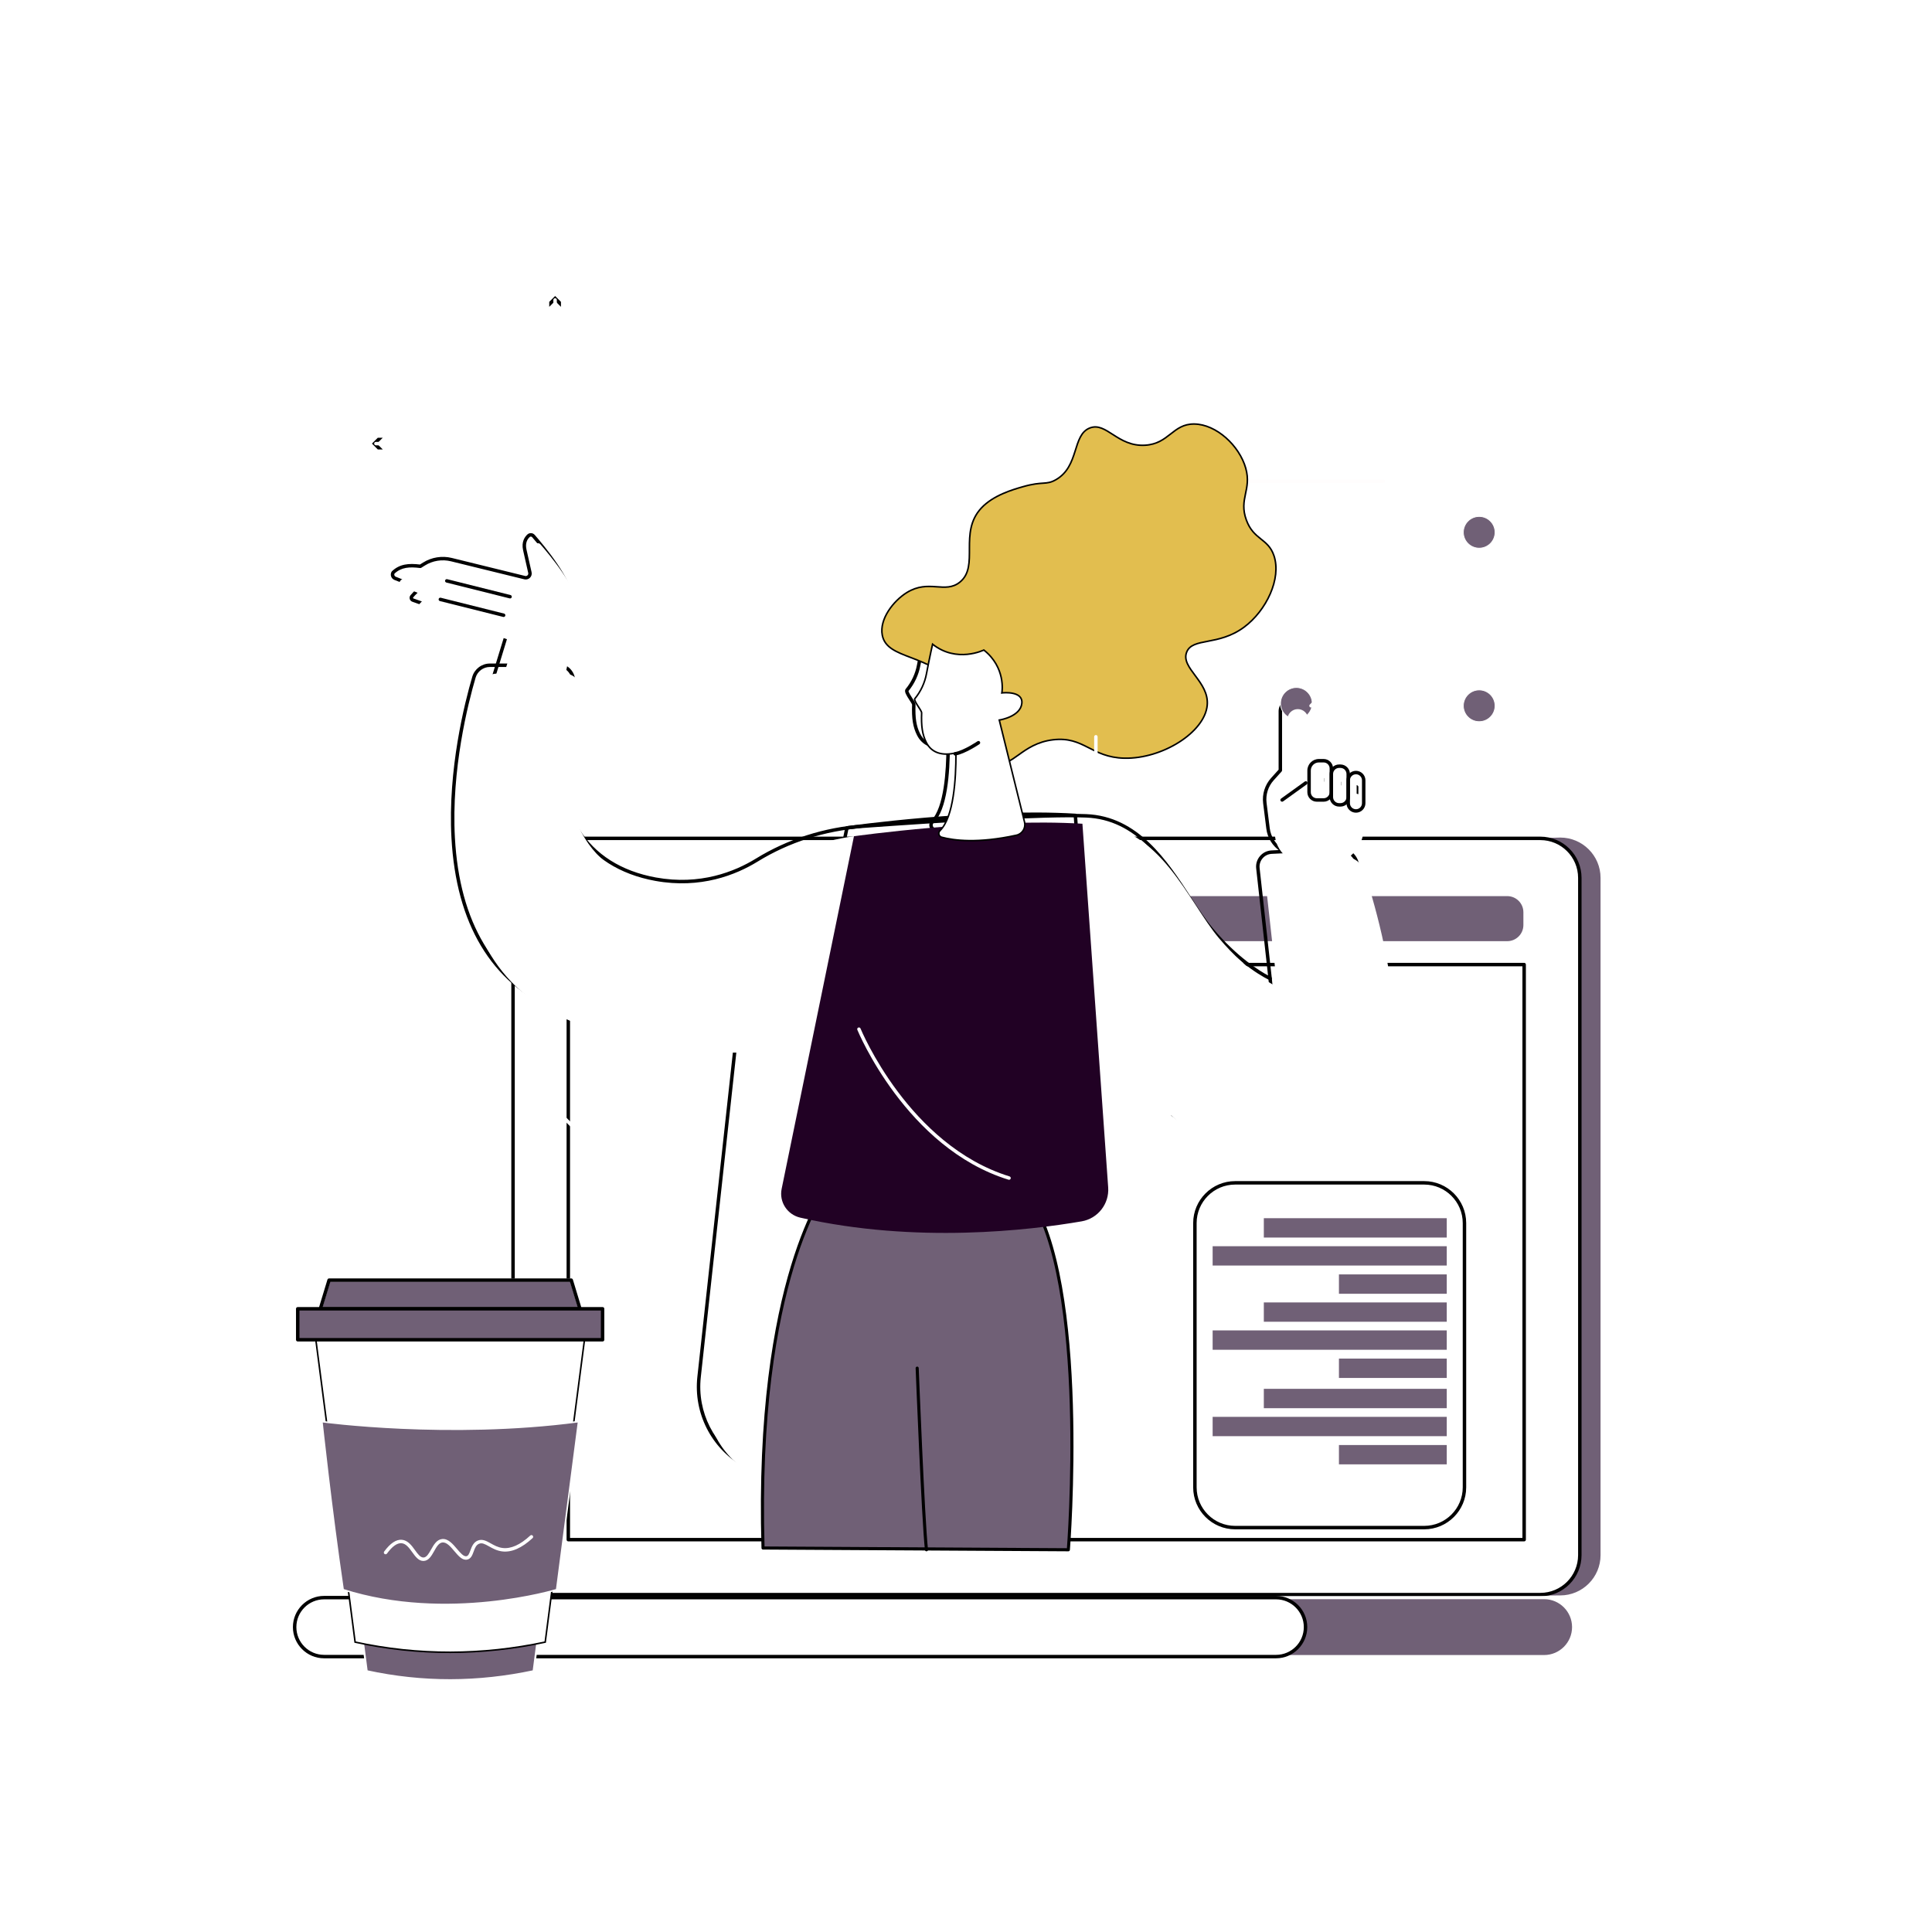 <svg width="10417" height="10417" viewBox="0 0 10417 10417" fill="none" xmlns="http://www.w3.org/2000/svg">

<g id="heroprofile 1" clip-path="url(#clip0_0_1)">
<path id="Vector" d="M6993.65 8440.8C6853.08 8340.34 6707.58 8246.67 6559.73 8157.38C6259.65 7976.05 5948.49 7814.01 5635.15 7656.96C5470.36 7574.34 5301.15 7499.63 5133.61 7422.76C4965.07 7345.42 4796.19 7268.76 4627.28 7192.17C4472.94 7122.17 4318.61 7052.17 4164.44 6981.8C3651.07 5892.13 3084.32 4656.8 3153.86 4656.8L8412.59 4507.63C8536.99 4507.63 8638.2 4608.84 8638.2 4733.21V8384.92C8638.2 8509.34 8536.99 8610.55 8412.59 8610.55L6862.1 8620.55C6782.52 8562.13 7073.9 8498.17 6993.65 8440.8Z" fill="#706076" stroke="white" stroke-width="16.667" stroke-miterlimit="2" stroke-linejoin="round"/>
<path id="Vector_2" d="M2979.07 4520.38H8305.26C8422.82 4520.38 8518.12 4615.67 8518.12 4733.21V8384.92C8518.12 8502.47 8422.82 8597.8 8305.26 8597.8H2979.07C2861.53 8597.8 2766.24 8502.47 2766.24 8384.92V4733.21C2766.24 4615.67 2861.53 4520.38 2979.07 4520.38Z" fill="white"/>
<path id="Vector_3" d="M8305.26 4529.67C8417.5 4529.67 8508.81 4621 8508.81 4733.21V8384.92C8508.81 8497.17 8417.5 8588.47 8305.26 8588.47H2979.07C2866.86 8588.47 2775.53 8497.17 2775.53 8384.92V4733.21C2775.53 4621 2866.86 4529.67 2979.07 4529.67H8305.26ZM2979.07 8607.09H8305.26C8427.76 8607.09 8527.42 8507.42 8527.42 8384.92V4733.21C8527.42 4610.71 8427.76 4511.05 8305.26 4511.05H2979.07C2856.57 4511.05 2756.9 4610.71 2756.9 4733.21V8384.92C2756.9 8507.42 2856.57 8607.09 2979.07 8607.09Z" fill="black"/>
<path id="Vector_4" d="M6151.31 8614.05H8325.62C8413.28 8614.05 8484.59 8685.38 8484.59 8773.01C8484.59 8860.67 8413.28 8932.01 8325.62 8932.01H6086.37C5998.7 8932.01 6151.31 8614.05 6151.31 8614.05Z" fill="#706076" stroke="white" stroke-width="16.667" stroke-miterlimit="2" stroke-linejoin="round"/>
<path id="Vector_5" d="M1747.61 8614.05H6880.24C6968.04 8614.05 7039.22 8685.22 7039.22 8773.01C7039.22 8860.8 6968.04 8932.01 6880.24 8932.01H1747.61C1659.82 8932.01 1588.65 8860.8 1588.65 8773.01C1588.65 8685.22 1659.82 8614.05 1747.61 8614.05Z" fill="white"/>
<path id="Vector_6" d="M6880.24 8623.34C6962.77 8623.34 7029.91 8690.51 7029.91 8773.01C7029.91 8855.55 6962.77 8922.67 6880.24 8922.67H1747.61C1665.07 8922.67 1597.94 8855.55 1597.94 8773.01C1597.94 8690.51 1665.07 8623.34 1747.61 8623.34H6880.24ZM1747.61 8941.3H6880.24C6973.03 8941.3 7048.52 8865.8 7048.52 8773.01C7048.52 8680.22 6973.03 8604.76 6880.24 8604.76H1747.61C1654.82 8604.76 1579.32 8680.22 1579.32 8773.01C1579.32 8865.8 1654.82 8941.3 1747.61 8941.3Z" fill="black"/>
<path id="Vector_7" d="M3157.61 4825.46H8126.75C8178.31 4825.46 8220.11 4867.25 8220.11 4918.84V4987.55C8220.11 5039.09 8178.31 5080.88 8126.75 5080.88H3157.61C3106.03 5080.88 3064.24 5039.09 3064.24 4987.55V4918.84C3064.24 4867.25 3106.03 4825.46 3157.61 4825.46Z" fill="#706076" stroke="white" stroke-width="12.5" stroke-miterlimit="2" stroke-linejoin="round"/>
<path id="Vector_8" d="M3181.69 4953.17C3181.69 4987.13 3209.24 5014.67 3243.19 5014.67C3277.15 5014.67 3304.69 4987.13 3304.69 4953.17C3304.69 4919.21 3277.15 4891.67 3243.19 4891.67C3209.24 4891.67 3181.69 4919.21 3181.69 4953.17Z" fill="white"/>
<g id="Vector_9" filter="url(#filter0_i_0_1)">
<path d="M3064.24 5200.75H8218V8301.59H3064.24V5200.75Z" fill="white"/>
</g>
<path id="Vector_10" d="M8208.69 8292.26H3073.53V5210.09H8208.69V8292.26ZM3064.24 8310.88H8218C8223.14 8310.88 8227.3 8306.72 8227.3 8301.59V5200.75C8227.3 5195.63 8223.14 5191.46 8218 5191.46H3064.24C3059.07 5191.46 3054.9 5195.63 3054.9 5200.75V8301.59C3054.9 8306.72 3059.07 8310.88 3064.24 8310.88Z" fill="black"/>
<g id="Coffee" filter="url(#filter1_d_0_1)">
<path id="Vector_11" d="M1759.54 7447.92H3060.83L2859.96 8994.71C2561.71 9058.29 2261.92 9060.25 1960.42 8994.71L1759.54 7447.92Z" fill="#706076" stroke="white" stroke-width="10.417" stroke-miterlimit="2" stroke-linejoin="round"/>
<path id="Vector_12" d="M2922.67 8838L3152.26 7070.16H1668.12L1897.67 8838.01C2241.22 8912.2 2582.83 8910 2922.67 8838Z" fill="white" stroke="black" stroke-width="8.33"/>
<path id="Vector_13" d="M1757.42 6886.29H3062.96L3109.92 7040.75H1710.46L1757.42 6886.29Z" fill="#706076" stroke="white" stroke-width="16.667" stroke-miterlimit="2" stroke-linejoin="round"/>
<path id="Vector_14" d="M3097.33 7031.42H1723L1764.29 6895.58H3056.08L3097.33 7031.42ZM1710.46 7050.04H3109.92C3112.83 7050.04 3115.63 7048.63 3117.38 7046.29C3119.13 7043.92 3119.67 7040.88 3118.79 7038.04L3071.88 6883.58C3070.67 6879.67 3067.08 6877 3062.96 6877H1757.42C1753.29 6877 1749.71 6879.67 1748.5 6883.58L1701.54 7038.04C1700.71 7040.88 1701.21 7043.92 1703 7046.29C1704.75 7048.63 1707.5 7050.04 1710.46 7050.04Z" fill="black"/>
<path id="Vector_15" d="M1588.29 7040.75H3232.04V7207.71H1588.29V7040.75Z" fill="#706076"/>
<path id="Vector_16" d="M3222.75 7198.42H1597.62V7050.04H3222.75V7198.42ZM1588.29 7217.04H3232.04C3237.21 7217.04 3241.38 7212.88 3241.38 7207.71V7040.75C3241.38 7035.58 3237.21 7031.42 3232.04 7031.42H1588.29C1583.17 7031.42 1579 7035.58 1579 7040.75V7207.71C1579 7212.88 1583.17 7217.04 1588.29 7217.04Z" fill="black"/>
<path id="Vector_17" d="M3102.54 7649.04L2984.46 8555.33C2984.46 8555.33 2395.29 8735.04 1833 8555.33C1768.33 8116.63 1718.58 7649.04 1718.58 7649.04C1718.58 7649.04 2401.63 7741.75 3102.54 7649.04Z" fill="#706076" stroke="white" stroke-width="8.333" stroke-miterlimit="2" stroke-linejoin="round"/>
<path id="Vector_18" d="M2265.58 8400.46C2266.21 8400.46 2266.79 8400.46 2267.42 8400.42C2294.63 8399.25 2309.33 8373.08 2323.63 8347.79C2336.67 8324.63 2349 8302.75 2368.58 8300.67C2391.13 8298.33 2412.38 8323.42 2432.96 8347.67C2455.42 8374.21 2476.63 8399.29 2502.92 8392.88C2522.83 8388.04 2529.96 8368.58 2536.83 8349.75C2543.5 8331.46 2549.83 8314.21 2566.29 8307.63C2582.08 8301.33 2596.29 8308.58 2620.08 8321.92C2639.46 8332.79 2661.46 8345.17 2690 8348.83C2740.83 8355.42 2796.17 8331.21 2854.71 8277.04C2858.46 8273.54 2858.71 8267.67 2855.21 8263.88C2851.71 8260.08 2845.83 8259.88 2842.04 8263.38C2787.79 8313.67 2737.42 8336.21 2692.38 8330.38C2667.42 8327.17 2647.08 8315.75 2629.21 8305.71C2606.04 8292.71 2584.17 8280.46 2559.42 8290.33C2535.21 8300 2526.42 8324.04 2519.33 8343.33C2512.75 8361.38 2508.08 8372.46 2498.54 8374.79C2483.42 8378.42 2465 8356.71 2447.17 8335.67C2424.58 8309 2398.92 8278.67 2366.63 8282.17C2337.54 8285.25 2321.5 8313.63 2307.42 8338.63C2295.08 8360.46 2283.46 8381.08 2266.63 8381.83C2249.63 8382.25 2235.71 8363 2220.79 8342.29C2202.75 8317.25 2182.29 8288.92 2149.71 8286.21C2118.96 8283.67 2087 8305.04 2054.38 8349.67C2051.33 8353.83 2052.25 8359.67 2056.42 8362.67C2060.54 8365.71 2066.38 8364.79 2069.42 8360.67C2097.96 8321.58 2124.46 8302.75 2148.17 8304.75C2172.21 8306.75 2189.25 8330.33 2205.71 8353.17C2222.46 8376.42 2239.79 8400.46 2265.58 8400.46Z" fill="white"/>
</g>
<path id="Vector_19" d="M2396.53 5821.46C2413.36 5838.42 2430.65 5854.8 2446.73 5872.34C2455.03 5880.84 2462.9 5889.71 2470.61 5898.75L2482.44 5912.05L2493.69 5925.84C2523.4 5962.59 2550.32 6001.92 2568.86 6044.67C2587.73 6087.05 2596.44 6134.42 2586.03 6178.92C2576.86 6223.75 2548.61 6262.46 2515.53 6295.42C2482.36 6328.8 2444.44 6358.09 2409.61 6391.71C2392.15 6408.51 2375.82 6426.84 2361.73 6447.01C2347.57 6467.09 2336.61 6489.76 2329.94 6513.63C2316.4 6561.63 2323.07 6613.38 2342.4 6657.92C2361.44 6702.88 2390.69 6742.21 2423.61 6777.05C2424.78 6778.3 2426.73 6778.38 2427.98 6777.17C2429.19 6776.05 2429.28 6774.17 2428.19 6772.92C2397.23 6736.96 2369.61 6697.59 2352.69 6653.76C2344.23 6631.92 2338.61 6609.09 2336.73 6585.96C2334.94 6562.92 2337.07 6539.55 2343.73 6517.55C2350.32 6495.51 2360.82 6474.71 2374.53 6456.01C2388.11 6437.17 2404.23 6420.13 2421.23 6403.84C2455.36 6371.21 2493.53 6342.17 2528.03 6307.92C2545.32 6290.88 2561.53 6272.26 2574.98 6251.42C2588.57 6230.71 2598.78 6207.38 2604.15 6182.88C2609.73 6158.42 2609.98 6132.88 2606.11 6108.34C2602.36 6083.76 2594.74 6060.05 2584.57 6037.8C2582.28 6032.09 2579.57 6026.59 2576.69 6021.25C2573.82 6015.84 2571.19 6010.34 2568.15 6005.05C2561.82 5994.67 2555.82 5984.05 2548.61 5974.25L2538.19 5959.38C2534.61 5954.46 2530.78 5949.8 2527.11 5945.01L2515.86 5930.8L2504.03 5917.13L2492.15 5903.5L2479.73 5890.42C2471.44 5881.67 2462.98 5873.13 2454.15 5864.96C2437.03 5848.13 2418.82 5832.51 2400.65 5816.88C2399.36 5815.76 2397.4 5815.88 2396.32 5817.17C2395.23 5818.42 2395.32 5820.25 2396.44 5821.38L2396.53 5821.46Z" fill="white"/>
<path id="Vector_20" d="M2327.53 6025.13C2340.36 6058.59 2347.9 6094.09 2346.65 6129.46C2346.49 6147.17 2342.65 6164.46 2338.74 6181.5C2335.78 6189.75 2333.61 6198.25 2330.07 6206.25L2324.44 6218.13C2322.61 6222.13 2320.78 6226.09 2318.32 6229.71C2300.78 6260.25 2276.11 6286.09 2250.61 6311.3C2225.07 6336.46 2197.48 6360.67 2174.57 6390.3C2151.82 6419.46 2133.9 6455.92 2133.36 6494.67C2131.82 6533.17 2143.9 6570.21 2160.69 6603.05C2195.15 6669.09 2246.82 6722.34 2300.94 6770.34C2302.19 6771.46 2304.11 6771.34 2305.19 6770.09C2306.23 6768.92 2306.19 6767.13 2305.15 6766.01C2280.15 6739.92 2255.82 6713.25 2233.53 6685.17C2211.11 6657.21 2191.19 6627.3 2175.9 6595.55C2167.94 6579.76 2162.03 6563.21 2157.65 6546.42C2153.11 6529.67 2151.03 6512.42 2151.78 6495.38C2152.82 6461.05 2167.53 6428.84 2188.78 6401.17C2209.94 6373.21 2236.82 6349.09 2262.53 6323.34C2288.36 6297.75 2313.19 6269.67 2331.07 6236.84C2349.11 6204.17 2358.4 6166.59 2357.94 6129.59C2357.53 6092.46 2348.36 6055.96 2333.11 6022.8C2332.4 6021.3 2330.61 6020.63 2329.11 6021.34C2327.65 6022 2326.98 6023.67 2327.53 6025.13Z" fill="white"/>
<path id="Vector_21" d="M3024.57 1654.35L2993.03 1622.78L2961.44 1654.35V1627.56L2993.03 1596.01L3024.57 1627.56V1654.35Z" fill="black"/>
<path id="Vector_22" d="M2063.82 2423.32L2032.23 2391.77L2063.82 2360.22H2037.03L2005.44 2391.77L2037.03 2423.32H2063.82Z" fill="black"/>
<g id="Vector_23">
<path d="M4120.49 1414.45C4180.9 1414.45 4230.07 1463.62 4230.07 1524.05V2993.69C4230.07 3054.12 4180.9 3103.29 4120.49 3103.29H1865.57C1805.11 3103.29 1755.94 3054.12 1755.94 2993.69V1524.05C1755.94 1463.62 1805.11 1414.45 1865.57 1414.45H4120.49ZM1865.57 3121.9H4120.49C4191.15 3121.9 4248.69 3064.39 4248.69 2993.69V1524.05C4248.69 1453.35 4191.15 1395.83 4120.49 1395.83H1865.57C1794.86 1395.83 1737.32 1453.35 1737.32 1524.05V2993.69C1737.32 3064.39 1794.86 3121.9 1865.57 3121.9Z" fill="white"/>
<path d="M2993.03 2902.99C2998.15 2902.99 3002.32 2898.83 3002.32 2893.69V1617.28C3002.32 1612.14 2998.15 1607.98 2993.03 1607.98C2987.86 1607.98 2983.69 1612.14 2983.69 1617.28V2893.69C2983.69 2898.83 2987.86 2902.99 2993.03 2902.99Z" fill="white"/>
<path d="M2026.73 2401.08H3980.57C3985.69 2401.08 3989.86 2396.91 3989.86 2391.77C3989.86 2386.63 3985.69 2382.47 3980.57 2382.47H2026.73C2021.57 2382.47 2017.4 2386.63 2017.4 2391.77C2017.4 2396.91 2021.57 2401.08 2026.73 2401.08Z" fill="white"/>
<path d="M2988.61 2817.11C3211.99 2817.11 3393.74 2635.37 3393.74 2411.98V2177.23C3393.74 1964.1 3567.15 1790.69 3780.28 1790.69H3980.57C3985.69 1790.69 3989.86 1786.53 3989.86 1781.39C3989.86 1776.24 3985.69 1772.08 3980.57 1772.08H3780.28C3556.9 1772.08 3375.15 1953.83 3375.15 2177.23V2411.98C3375.15 2625.11 3201.74 2798.5 2988.61 2798.5C2775.49 2798.5 2602.07 2625.11 2602.07 2411.98V2177.23C2602.07 1953.83 2420.32 1772.08 2196.94 1772.08H2079.57C2074.44 1772.08 2070.28 1776.24 2070.28 1781.39C2070.28 1786.53 2074.44 1790.69 2079.57 1790.69H2196.94C2410.07 1790.69 2583.44 1964.1 2583.44 2177.23V2411.98C2583.44 2635.37 2765.19 2817.11 2988.61 2817.11Z" fill="white"/>
</g>
<path id="Vector_24" d="M6874.82 5556.3C6875.12 5556.3 6875.43 5556.3 6875.74 5556.25C6880.85 5555.75 6884.59 5551.21 6884.09 5546.09L6857.39 5274.75C6856.89 5269.63 6852.42 5266 6847.22 5266.38C6842.11 5266.88 6838.37 5271.46 6838.87 5276.59L6865.57 5547.92C6866.04 5552.71 6870.09 5556.3 6874.82 5556.3Z" fill="black"/>
<path id="Vector_25" d="M2987.94 3648.05H2671.61L2733.86 3444.66C2739.94 3424.73 2729.36 3403.69 2709.69 3396.75L2229.49 3226.91C2227.9 3226.34 2227.32 3225.08 2227.15 3224.38C2226.94 3223.67 2226.82 3222.28 2227.94 3220.95C2238.4 3208.7 2254.57 3191.62 2271.99 3179.87C2274.86 3177.94 2276.4 3174.59 2276.03 3171.15C2275.65 3167.72 2273.4 3164.77 2270.19 3163.51L2133.65 3109.54C2130.28 3108.21 2127.65 3105.47 2126.48 3102.03C2125.44 3098.96 2125.65 3095.61 2127.03 3092.71C2164.28 3058.13 2207.57 3055.56 2265.24 3062.68C2267.32 3062.91 2269.49 3062.47 2271.28 3061.34L2291.32 3048.82C2332.78 3022.9 2383.82 3014.72 2431.32 3026.39L2827.07 3123.57C2837.99 3126.29 2849.36 3123.15 2857.4 3115.25C2865.4 3107.37 2868.69 3096.12 2866.19 3085.15C2858.65 3051.96 2847.36 3002.15 2838.61 2962.8C2830.74 2927.53 2843.82 2906.74 2856.15 2895.51C2857.94 2893.86 2860.32 2892.99 2862.78 2893.18C2865.24 2893.32 2867.53 2894.45 2869.19 2896.34C2967.53 3009.03 3071.19 3155.09 3067.32 3227.09C3062.03 3325.79 2999.07 3600.1 2987.94 3648.05ZM2659.03 3666.67H2995.32C2999.65 3666.67 3003.4 3663.69 3004.4 3659.49C3007.49 3646.4 3080.03 3337.52 3085.9 3228.09C3091.15 3130.48 2932.07 2940.12 2883.19 2884.11C2878.24 2878.41 2871.36 2875.04 2863.82 2874.6C2856.44 2874.03 2849.19 2876.7 2843.61 2881.74C2830.53 2893.65 2810.11 2920.54 2820.44 2966.83C2829.19 3006.22 2840.49 3056.07 2848.07 3089.28C2849.11 3093.98 2847.78 3098.6 2844.36 3101.99C2840.9 3105.37 2836.19 3106.66 2831.49 3105.5L2435.78 3008.32C2383.44 2995.46 2327.15 3004.47 2281.44 3033.04L2264.19 3043.82C2203.94 3036.67 2155.07 3040.49 2113.15 3080.2C2112.53 3080.79 2111.99 3081.47 2111.57 3082.2C2106.9 3090.02 2105.94 3099.44 2108.86 3108.04C2111.82 3116.65 2118.36 3123.52 2126.82 3126.85L2247.94 3174.72C2234.32 3186.02 2222.28 3198.93 2213.78 3208.86C2208.99 3214.47 2207.28 3222.07 2209.15 3229.18C2211.07 3236.28 2216.36 3241.99 2223.28 3244.45L2703.49 3414.29C2713.74 3417.91 2719.24 3428.85 2716.07 3439.21L2650.11 3654.63C2649.24 3657.46 2649.78 3660.52 2651.53 3662.89C2653.28 3665.27 2656.07 3666.67 2659.03 3666.67Z" fill="black"/>
<path id="Vector_26" d="M6275.95 5958.21C6274.85 5958.21 6273.73 5958.38 6272.65 5958.8C6269.08 5960.17 6266.7 5963.55 6266.65 5967.38C6258.14 6562.76 6205.58 7034.92 6162.99 7326.21C6122.25 7604.84 5932.36 7835.71 5667.45 7928.8C5430.86 8011.92 5162.07 8058.96 4868.45 8068.71C4528.15 8079.92 4240.82 8019.92 4014.65 7890.26C3850.65 7796.21 3757.99 7613.71 3778.61 7425.34L3975.03 5630.71C3975.32 5628 3974.4 5625.3 3972.53 5623.34C3970.65 5621.34 3968.03 5620.3 3965.32 5620.42C3960.36 5620.67 3464.69 5642.34 2999.15 5432.92C2661.65 5281.13 2477.82 4973.05 2452.78 4517.17C2432.57 4150.19 2524.07 3791.17 2564.36 3653.83C2574.28 3619.91 2605.9 3596.22 2641.19 3596.22H3006.99C3031.11 3596.22 3053.19 3607.32 3067.57 3626.68C3082.03 3646.14 3086.32 3670.64 3079.32 3693.9C2981.61 4018.23 2991.19 4289.67 3106.94 4478.84C3193.99 4621.05 3341.32 4714.67 3533.07 4749.55C3777.32 4793.96 3968.19 4717.38 4085.32 4645.3C4254.19 4541.38 4449.61 4478.84 4650.49 4464.42C5075.45 4433.88 5629.49 4399.34 5855.7 4408.17C6126.58 4418.79 6274.4 4645.59 6404.82 4845.71C6446.43 4909.59 6485.74 4969.88 6526.18 5018.05C6690.22 5213.46 6838.1 5281.34 6844.32 5284.13C6847.36 5285.5 6850.91 5285.17 6853.61 5283.17C6856.31 5281.21 6857.75 5277.96 6857.38 5274.63L6791.63 4680.38C6789.51 4661.21 6795.22 4642.63 6807.72 4627.96C6820.18 4613.38 6837.62 4604.8 6856.82 4603.88C6947.06 4599.55 7112.94 4591.42 7209.99 4585.55C7253.51 4582.8 7293.04 4609.88 7306.65 4651C7377.73 4865.8 7592.94 5594.92 7377.66 5959.46C7312.3 6070.13 7211.71 6138.84 7078.67 6163.63C6562.45 6259.88 6285.56 5964.21 6282.83 5961.21C6281.03 5959.25 6278.52 5958.21 6275.95 5958.21ZM4788.65 8088.63C4815.15 8088.63 4841.95 8088.21 4869.07 8087.3C5164.57 8077.51 5435.24 8030.09 5673.61 7946.34C5945.07 7850.96 6139.66 7614.38 6181.4 7328.92C6223.56 7040.59 6275.47 6575.42 6284.93 5989.21C6351.42 6050.17 6625.55 6267 7082.08 6181.92C7220.63 6156.09 7325.47 6084.42 7393.68 5968.92C7612.96 5597.63 7396.03 4861.84 7324.31 4645.17C7308.05 4596 7260.38 4563.79 7208.88 4566.96C7111.92 4572.84 6946.12 4580.96 6855.93 4585.3C6831.54 4586.46 6809.4 4597.34 6793.56 4615.88C6777.7 4634.5 6770.44 4658.13 6773.12 4682.42L6836.99 5259.55C6795.22 5237.09 6671.85 5162.63 6540.43 5006.09C6500.72 4958.8 6461.7 4898.92 6420.41 4835.55C6294.11 4641.75 6136.92 4400.55 5856.4 4389.59C5629.45 4380.71 5074.61 4415.3 4649.15 4445.84C4445.32 4460.46 4246.99 4523.96 4075.57 4629.46C3961.19 4699.84 3774.86 4774.59 3536.4 4731.21C3350.03 4697.34 3207.03 4606.67 3122.82 4469.13C3009.9 4284.59 3001.03 4018.38 3097.11 3699.26C3105.86 3670.32 3100.53 3639.81 3082.49 3615.57C3064.57 3591.44 3037.03 3577.61 3006.99 3577.61H2641.19C2597.69 3577.61 2558.74 3606.79 2546.49 3648.6C2505.94 3786.85 2413.82 4148.33 2434.19 4518.17C2459.65 4981.55 2647.19 5295 2991.53 5449.92C3422.82 5643.88 3879.61 5641.3 3955.36 5639.38L3760.07 7423.3C3738.65 7619.05 3834.94 7808.67 4005.4 7906.38C4216.53 8027.46 4479.7 8088.63 4788.65 8088.63Z" fill="black"/>
<path id="Vector_27" d="M7305.56 4250.67V4418.5C7305.56 4490.96 7263.05 4557.5 7197.28 4587.92L7182.4 4594.84C7095.01 4635.3 6994.77 4627.88 6914.27 4575C6876.61 4550.25 6851.81 4510.42 6846.21 4465.71L6829.13 4329.09C6823.6 4284.79 6837.59 4240.34 6867.51 4207.17L6910.26 4159.82C6911.8 4158.12 6912.66 4155.89 6912.66 4153.59V3834.62C6912.66 3808.75 6933.69 3787.71 6959.56 3787.71C6985.41 3787.71 7006.45 3808.75 7006.45 3834.62V4178.04C7006.45 4182.42 7009.5 4186.21 7013.78 4187.17L7305.56 4250.67ZM7065.9 4639.3C7108.03 4639.3 7150.37 4630.17 7190.22 4611.71L7205.1 4604.84C7277.43 4571.34 7324.17 4498.21 7324.17 4418.5V4243.17C7324.17 4238.79 7321.12 4235 7316.84 4234.04L7025.06 4170.54V3834.62C7025.06 3798.49 6995.68 3769.1 6959.56 3769.1C6923.43 3769.1 6894.04 3798.49 6894.04 3834.62V4150.01L6853.7 4194.71C6820.14 4231.88 6804.46 4281.71 6810.67 4331.42L6827.75 4468C6834.01 4518.13 6861.83 4562.8 6904.06 4590.55C6953.27 4622.88 7009.4 4639.3 7065.9 4639.3Z" fill="black"/>
<path id="Vector_28" d="M7062.08 4268.34H7098.67C7121.74 4268.34 7140.44 4249.67 7140.44 4226.59V4098.41C7140.44 4075.34 7121.74 4056.64 7098.67 4056.64H7073.23C7044.01 4056.64 7020.31 4080.33 7020.31 4109.55V4226.59C7020.31 4249.67 7039.01 4268.34 7062.08 4268.34Z" fill="white"/>
<path id="Vector_29" d="M7182.2 4294.67H7189.56C7212.63 4294.67 7231.33 4275.96 7231.33 4252.92V4127.98C7231.33 4104.91 7212.63 4086.21 7189.56 4086.21H7182.2C7159.14 4086.21 7140.44 4104.91 7140.44 4127.98V4252.92C7140.44 4275.96 7159.14 4294.67 7182.2 4294.67Z" fill="white"/>
<path id="Vector_30" d="M7273.1 4327.59C7296.16 4327.59 7314.86 4308.88 7314.86 4285.84V4162.2C7314.86 4139.14 7296.16 4120.44 7273.1 4120.44C7250.03 4120.44 7231.33 4139.14 7231.33 4162.2V4285.84C7231.33 4308.88 7250.03 4327.59 7273.1 4327.59Z" fill="white"/>
<path id="Vector_31" d="M7101.81 4493.75C7106.76 4493.75 7110.88 4489.84 7111.1 4484.88C7115.75 4380.55 7049.13 4337.96 7019.2 4324.17L7068.65 4274.96C7072.28 4271.34 7072.3 4265.42 7068.67 4261.8C7065.05 4258.13 7059.16 4258.13 7055.51 4261.75L6996.01 4321C6993.66 4323.34 6992.73 4326.75 6993.57 4329.92C6994.41 4333.13 6996.89 4335.67 7000.08 4336.55C7004.05 4337.67 7097.78 4365.59 7092.51 4484.05C7092.28 4489.17 7096.26 4493.5 7101.39 4493.75H7101.81Z" fill="black"/>
<path id="Vector_32" d="M5789.49 4405.21L5927.86 6358.13C5933.82 6442.42 5875.65 6516.75 5792.57 6531.09C5489.9 6583.25 4890.95 6650 4279.49 6511.38C4213.32 6496.38 4172.11 6432.92 4185.65 6366.96L4574.2 4472.21C4646.11 4462.42 5295.65 4376.79 5789.49 4405.21ZM5058.7 6612.42C5364.07 6612.42 5626.15 6578.63 5795.7 6549.42C5888.28 6533.46 5953.07 6450.67 5946.4 6356.84L5807.49 4395.75C5807.15 4391.09 5803.4 4387.38 5798.74 4387.13C5275.2 4355.46 4572.15 4453.67 4565.11 4454.67C4561.2 4455.21 4558.07 4458.17 4557.28 4462L4167.4 6363.21C4151.82 6439.21 4199.24 6512.25 4275.36 6529.55C4547.2 6591.17 4816.57 6612.42 5058.7 6612.42Z" fill="black"/>
<path id="Vector_33" d="M5387.07 3695.02C5407.24 3695.02 5439.78 3697.84 5456.45 3714.49C5464.61 3722.68 5467.86 3733.38 5466.36 3747.18C5459.15 3813.64 5354.53 3831.3 5353.49 3831.47C5350.9 3831.89 5348.65 3833.36 5347.2 3835.52C5345.78 3837.69 5345.32 3840.37 5345.95 3842.89L5481.07 4388.55C5484.57 4402.67 5482.28 4417.3 5474.57 4429.67C5466.9 4441.92 5454.99 4450.38 5440.9 4453.46C5230.03 4499.5 5099.78 4480.04 5040.95 4464.34C5035.24 4462.84 5031.11 4458.71 5029.61 4453.13C5028.07 4447.34 5029.78 4441.3 5034.15 4437C5106.86 4365.17 5121.78 4170.25 5121.45 4019.42C5121.45 4016.59 5120.15 4013.93 5117.95 4012.17C5115.74 4010.42 5112.86 4009.74 5110.11 4010.36C5060.03 4021.51 4993.45 4021.02 4960.65 3955.18C4940.53 3914.74 4933.74 3871.07 4936.4 3799.42C4936.7 3791.8 4930.65 3782.14 4919.11 3764.31C4911.86 3753.1 4898.53 3732.52 4898.53 3725.7C4930.95 3686.22 4953.07 3638.85 4962.45 3588.57C4974.61 3523.78 4987.61 3463.89 4993.53 3437.39C5110.61 3524.55 5238.11 3477.7 5265.9 3465.77C5379.03 3557.24 5359.61 3683.72 5359.4 3684.99C5358.95 3687.87 5359.82 3690.79 5361.82 3692.9C5363.82 3695.02 5366.7 3696.1 5369.61 3695.77C5369.82 3695.75 5376.86 3695.02 5387.07 3695.02ZM5197.15 4501.09C5263.65 4501.09 5345.61 4493.34 5444.9 4471.63C5463.9 4467.5 5480.07 4456.09 5490.36 4439.5C5500.74 4422.8 5503.86 4403.13 5499.15 4384.09L5366.36 3847.87C5395.32 3841.3 5477.53 3816.81 5484.86 3749.19C5486.99 3729.68 5481.82 3713.57 5469.57 3701.31C5445.53 3677.3 5400.24 3675.78 5379.03 3676.52C5381.65 3640.82 5379.9 3530.74 5272.95 3447.61C5270.15 3445.4 5266.28 3445.02 5263.07 3446.65C5261.61 3447.39 5118.65 3517.47 4993.61 3413.8C4991.15 3411.73 4987.78 3411.11 4984.7 3412.15C4981.65 3413.18 4979.32 3415.73 4978.61 3418.88C4978.45 3419.66 4960.49 3497.98 4944.15 3585.15C4935.24 3632.91 4914.11 3677.89 4883.03 3715.21C4882.65 3715.64 4882.36 3716.1 4882.07 3716.59C4875.11 3728.94 4885.53 3746.68 4903.49 3774.44C4909.28 3783.37 4917.2 3795.6 4917.82 3799.26C4915.03 3873.79 4922.36 3919.98 4944.03 3963.47C4972.36 4020.39 5028.49 4044.07 5102.82 4030.8C5102.4 4152.95 5090.61 4355.09 5021.07 4423.75C5011.9 4432.79 5008.36 4445.59 5011.61 4457.88C5014.82 4469.96 5023.99 4479.09 5036.11 4482.34C5074.07 4492.46 5127.03 4501.09 5197.15 4501.09Z" fill="black"/>
<path id="Vector_34" d="M5829.82 3968.82C5834.95 3968.82 5839.11 3964.66 5839.11 3959.52V2713.06C5839.11 2652.64 5888.28 2603.49 5948.7 2603.49H6669.08C6674.22 2603.49 6678.38 2599.33 6678.38 2594.18C6678.38 2589.04 6674.22 2584.88 6669.08 2584.88H5948.7C5878.03 2584.88 5820.49 2642.37 5820.49 2713.06V3959.52C5820.49 3964.66 5824.65 3968.82 5829.82 3968.82Z" fill="white"/>
<path id="Vector_35" d="M6669.08 2603.49H7459.06C7464.2 2603.49 7468.36 2599.33 7468.36 2594.18C7468.36 2589.04 7464.2 2584.88 7459.06 2584.88H6669.08C6663.94 2584.88 6659.77 2589.04 6659.77 2594.18C6659.77 2599.33 6663.94 2603.49 6669.08 2603.49Z" fill="#FFFDFD"/>
<path id="Vector_36" d="M6904.29 3792.48C6904.29 3839.74 6942.6 3878.04 6989.86 3878.04C7037.11 3878.04 7075.41 3839.74 7075.41 3792.48C7075.41 3745.23 7037.11 3706.92 6989.86 3706.92C6942.6 3706.92 6904.29 3745.23 6904.29 3792.48Z" fill="#706076" stroke="white" stroke-width="4.167" stroke-miterlimit="2" stroke-linejoin="round"/>
<g id="Code" filter="url(#filter2_d_0_1)">
<path id="Vector_37" d="M7659.07 6354.96C7773.64 6354.96 7866.84 6448.17 7866.84 6562.71V7987.42C7866.84 8102.01 7773.64 8195.21 7659.07 8195.21H6639.77C6525.21 8195.21 6432.01 8102.01 6432.01 7987.42V6562.71C6432.01 6448.17 6525.21 6354.96 6639.77 6354.96H7659.07ZM6639.77 8213.8H7659.07C7783.9 8213.8 7885.45 8112.26 7885.45 7987.42V6562.71C7885.45 6437.92 7783.9 6336.34 7659.07 6336.34H6639.77C6514.95 6336.34 6413.4 6437.92 6413.4 6562.71V7987.42C6413.4 8112.26 6514.95 8213.8 6639.77 8213.8Z" fill="black"/>
<path id="Vector_38" d="M6786 6649L6786 6528L7789 6528L7789 6649L6786 6649Z" fill="#706076" stroke="white" stroke-width="16.667" stroke-miterlimit="2" stroke-linejoin="round"/>
<path id="Vector_39" d="M6510 6800L6510 6679L7789 6679L7789 6800L6510 6800Z" fill="#706076" stroke="white" stroke-width="16.667" stroke-miterlimit="2" stroke-linejoin="round"/>
<path id="Vector_40" d="M7191 6952L7191 6831L7789 6831L7789 6952L7191 6952Z" fill="#706076" stroke="white" stroke-width="16.667" stroke-miterlimit="2" stroke-linejoin="round"/>
<path id="Vector_41" d="M6786 7103L6786 6982L7789 6982L7789 7103L6786 7103Z" fill="#706076" stroke="white" stroke-width="16.667" stroke-miterlimit="2" stroke-linejoin="round"/>
<path id="Vector_42" d="M6510 7254L6510 7133L7789 7133L7789 7254L6510 7254Z" fill="#706076" stroke="white" stroke-width="16.667" stroke-miterlimit="2" stroke-linejoin="round"/>
<path id="Vector_43" d="M7191 7406L7191 7285L7789 7285L7789 7406L7191 7406Z" fill="#706076" stroke="white" stroke-width="16.667" stroke-miterlimit="2" stroke-linejoin="round"/>
<path id="Vector_44" d="M6786 7569L6786 7448L7789 7448L7789 7569L6786 7569Z" fill="#706076" stroke="white" stroke-width="16.667" stroke-miterlimit="2" stroke-linejoin="round"/>
<path id="Vector_45" d="M6510 7720L6510 7599L7789 7599L7789 7720L6510 7720Z" fill="#706076" stroke="white" stroke-width="16.667" stroke-miterlimit="2" stroke-linejoin="round"/>
<path id="Vector_46" d="M7191 7872L7191 7751L7789 7751L7789 7872L7191 7872Z" fill="#706076" stroke="white" stroke-width="16.667" stroke-miterlimit="2" stroke-linejoin="round"/>
</g>
<path id="Vector_47" d="M2541.61 5536.5C2543.98 5536.5 2546.36 5535.59 2548.19 5533.8C2551.82 5530.13 2551.82 5524.25 2548.19 5520.63L1759.11 4731.55C1755.48 4727.92 1749.61 4727.92 1745.94 4731.55C1742.32 4735.17 1742.32 4741.09 1745.94 4744.71L2535.03 5533.8C2536.86 5535.59 2539.23 5536.5 2541.61 5536.5Z" fill="white"/>
<path id="Vector_48" d="M3384.86 6379.75C3387.28 6379.75 3389.65 6378.84 3391.44 6377.05C3395.11 6373.42 3395.11 6367.5 3391.44 6363.88L2880.19 5852.63C2876.57 5848.96 2870.65 5848.96 2867.03 5852.63C2863.4 5856.25 2863.4 5862.13 2867.03 5865.8L3378.28 6377.05C3380.11 6378.84 3382.49 6379.75 3384.86 6379.75Z" fill="white"/>
<path id="Vector_49" d="M2080.9 4666.5C2083.28 4666.5 2085.65 4665.59 2087.48 4663.75C2091.11 4660.13 2091.11 4654.25 2087.48 4650.63L1752.53 4315.67C1689.57 4252.67 1689.57 4150.21 1752.53 4087.24C1786.57 4053.22 1805.28 4007.98 1805.28 3959.87C1805.28 3911.76 1786.57 3866.52 1752.53 3832.51L1292.48 3372.47C1288.86 3368.84 1282.98 3368.84 1279.32 3372.47C1275.69 3376.11 1275.69 3381.99 1279.32 3385.63L1739.36 3845.67C1769.86 3876.17 1786.69 3916.73 1786.69 3959.87C1786.69 4003.01 1769.86 4043.57 1739.36 4074.07C1669.15 4144.3 1669.15 4258.59 1739.36 4328.8L2074.32 4663.75C2076.15 4665.59 2078.53 4666.5 2080.9 4666.5Z" fill="white"/>
<path id="Vector_50" d="M4183.28 4203.5C4185.65 4203.5 4188.03 4202.59 4189.86 4200.75C4193.49 4197.13 4193.49 4191.25 4189.86 4187.59L3397.44 3395.17C3393.78 3391.54 3387.9 3391.54 3384.28 3395.17C3380.65 3398.81 3380.65 3404.69 3384.28 3408.33L4176.69 4200.75C4178.53 4202.59 4180.9 4203.5 4183.28 4203.5Z" fill="white"/>
<path id="Vector_51" d="M5433.11 2307.09C5435.49 2307.09 5437.86 2306.19 5439.7 2304.36C5443.32 2300.73 5443.32 2294.84 5439.7 2291.21L4797.74 1649.28C4794.11 1645.65 4788.24 1645.65 4784.61 1649.28C4780.95 1652.92 4780.95 1658.81 4784.61 1662.44L5426.53 2304.36C5428.32 2306.19 5430.74 2307.09 5433.11 2307.09Z" fill="white"/>
<path id="Vector_52" d="M2247.36 4923.42C2301.48 4923.42 2345.48 4879.5 2345.48 4825.46C2345.48 4771.42 2301.48 4727.5 2247.36 4727.5C2242.23 4727.5 2238.07 4731.67 2238.07 4736.8C2238.07 4741.92 2242.23 4746.09 2247.36 4746.09C2291.19 4746.09 2326.86 4781.71 2326.86 4825.46C2326.86 4869.21 2291.19 4904.84 2247.36 4904.84C2203.53 4904.84 2167.86 4869.21 2167.86 4825.46C2167.86 4820.34 2163.69 4816.17 2158.57 4816.17C2153.44 4816.17 2149.28 4820.34 2149.28 4825.46C2149.28 4879.5 2193.28 4923.42 2247.36 4923.42Z" fill="white"/>
<path id="Vector_53" d="M3517.78 4044.78C3520.19 4044.78 3522.57 4043.87 3524.36 4042.05L3564.9 4001.46C3568.57 3997.81 3568.57 3991.92 3564.9 3988.29C3561.28 3984.67 3555.4 3984.66 3551.74 3988.29L3511.19 4028.89C3507.57 4032.54 3507.57 4038.42 3511.24 4042.06C3513.03 4043.87 3515.4 4044.78 3517.78 4044.78Z" fill="white"/>
<path id="Vector_54" d="M3375.9 4186.84C3378.28 4186.84 3380.65 4185.96 3382.49 4184.13L3423.03 4143.53C3426.65 4139.89 3426.65 4134 3423.03 4130.37C3419.36 4126.75 3413.49 4126.74 3409.86 4130.37L3369.32 4170.96C3365.69 4174.63 3365.69 4180.5 3369.32 4184.13C3371.15 4185.96 3373.53 4186.84 3375.9 4186.84Z" fill="white"/>
<path id="Vector_55" d="M3558.32 4186.84C3560.74 4186.84 3563.11 4185.96 3564.9 4184.13C3568.57 4180.5 3568.57 4174.63 3564.9 4170.96L3524.36 4130.37C3520.74 4126.73 3514.86 4126.74 3511.24 4130.37C3507.57 4134 3507.57 4139.89 3511.19 4143.53L3551.74 4184.13C3553.57 4185.96 3555.94 4186.84 3558.32 4186.84Z" fill="white"/>
<path id="Vector_56" d="M3416.44 4044.78C3418.82 4044.78 3421.19 4043.87 3423.03 4042.06C3426.65 4038.42 3426.65 4032.54 3423.03 4028.89L3382.49 3988.29C3378.86 3984.65 3372.94 3984.66 3369.32 3988.29C3365.69 3991.92 3365.69 3997.81 3369.32 4001.46L3409.86 4042.05C3411.65 4043.87 3414.03 4044.78 3416.44 4044.78Z" fill="white"/>
<path id="Vector_57" d="M4953.07 2037C4955.45 2037 4957.82 2036.09 4959.65 2034.27C4963.28 2030.64 4963.28 2024.75 4959.65 2021.11L4477.49 1538.95C4473.86 1535.31 4467.95 1535.31 4464.32 1538.95C4460.7 1542.58 4460.7 1548.47 4464.32 1552.11L4946.49 2034.27C4948.32 2036.09 4950.7 2037 4953.07 2037Z" fill="white"/>
<g id="Person" filter="url(#filter3_d_0_1)">
<path id="Vector_58" d="M5329.61 4067.86C5421.95 4096.57 5468.99 3964.34 5639.82 3943.79C5806.2 3923.76 5845.45 4039.11 6024.46 4043.04C6228.49 4047.52 6457.56 3903.84 6471.14 3757.67C6482.97 3630.34 6326.06 3557.48 6360.41 3470.96C6392.08 3391.21 6530.78 3439.57 6670.07 3336.31C6789.63 3247.67 6872.37 3074.93 6830.96 2951.16C6799.47 2857.05 6721.58 2867.11 6682.07 2758.84C6640.18 2644.05 6711.78 2596.22 6678.69 2479.11C6644.61 2358.52 6520.7 2242.43 6400.89 2241.23C6284.75 2240.06 6265.75 2347.79 6136.13 2355.59C5987.61 2364.55 5927.65 2228.24 5838.36 2262.54C5742.03 2299.52 5782.53 2469.28 5654.7 2541.81C5601.4 2572.02 5586.32 2548.14 5478.53 2578.93C5423.57 2594.63 5318.07 2624.77 5253.32 2694.05C5129.2 2826.83 5244.53 3007.34 5137.32 3093.85C5057.4 3158.3 4970.2 3076.82 4851.95 3149.69C4778.86 3194.71 4702.65 3293.27 4719.03 3379.39C4744.78 3514.9 4972.03 3473.7 5131.11 3664.61C5276.86 3839.54 5218.74 4033.37 5329.61 4067.86Z" fill="#E2BE4F" stroke="black" stroke-width="8.333" stroke-miterlimit="2" stroke-linejoin="round"/>
<path id="Vector_59" d="M2119.57 3086.95C2161.07 3047.61 2209.57 3046.43 2266.36 3053.45L2286.36 3040.93C2330.23 3013.52 2383.32 3005.02 2433.57 3017.35L2829.28 3114.53C2845.86 3118.61 2860.9 3103.86 2857.15 3087.22C2849.57 3054.02 2838.28 3004.18 2829.53 2964.81C2820.57 2924.53 2836.49 2900.83 2849.9 2888.63C2857.53 2881.67 2869.4 2882.43 2876.19 2890.22C2919.99 2940.42 3081.74 3132.57 3076.61 3227.59C3070.69 3337.44 2995.32 3657.36 2995.32 3657.36H2659.03L2724.94 3441.94C2729.57 3426.84 2721.49 3410.78 2706.61 3405.52L2226.4 3235.68C2217.74 3232.62 2214.9 3221.88 2220.86 3214.91C2231.53 3202.42 2248.4 3184.57 2266.78 3172.16L2130.23 3118.19C2117.82 3113.29 2112.73 3098.43 2119.57 3086.95Z" fill="white"/>
<path id="Vector_60" d="M2677.49 3281.64C2681.65 3281.64 2685.44 3278.82 2686.49 3274.59C2687.74 3269.61 2684.74 3264.55 2679.74 3263.31L2338.53 3177.88C2333.53 3176.61 2328.49 3179.66 2327.24 3184.64C2325.99 3189.64 2329.03 3194.69 2334.03 3195.93L2675.24 3281.36C2675.99 3281.55 2676.74 3281.64 2677.49 3281.64Z" fill="black"/>
<path id="Vector_61" d="M2712.24 3181.68C2716.4 3181.68 2720.19 3178.87 2721.24 3174.64C2722.49 3169.65 2719.49 3164.6 2714.49 3163.35L2373.28 3077.93C2368.28 3076.67 2363.24 3079.71 2361.99 3084.69C2360.74 3089.68 2363.78 3094.73 2368.74 3095.98L2709.94 3181.4C2710.74 3181.59 2711.49 3181.68 2712.24 3181.68Z" fill="black"/>
<path id="Vector_62" d="M7209.43 4576.25C7113.88 4582 6953.76 4589.92 6856.37 4594.59C6811.27 4596.75 6777.41 4636.5 6782.38 4681.42L6848.13 5275.67C6848.13 5275.67 6697.86 5208.09 6533.3 5012.09C6368.75 4816.05 6220.51 4413.13 5856.07 4398.88C5624.15 4389.8 5042.36 4426.92 4649.82 4455.13C4448.2 4469.59 4252.61 4531.42 4080.44 4637.38C3955.36 4714.34 3769.61 4783.09 3534.74 4740.38C3103.49 4661.92 2908.65 4292.8 3088.19 3696.58C3104.65 3641.98 3063.99 3586.91 3006.99 3586.91H2641.19C2601.49 3586.91 2566.61 3613.1 2555.4 3651.22C2472.07 3935.44 2193.61 5080.8 2995.32 5441.42C3468.49 5654.21 3965.78 5629.71 3965.78 5629.71L3769.36 7424.34C3748.36 7616.13 3842.65 7802.34 4010.03 7898.34C4185.69 7999.05 4460.28 8091.55 4868.78 8078.01C5209.82 8066.71 5474.86 8006.3 5670.53 7937.55C5938.24 7843.51 6131.14 7608.34 6172.2 7327.55C6216.41 7025.21 6267.54 6556.3 6275.96 5967.5C6275.96 5967.5 6553.08 6271.05 7080.38 6172.75C7731.58 6051.38 7416.33 4952.8 7315.48 4648.09C7300.51 4602.84 7257.01 4573.42 7209.43 4576.25Z" fill="white"/>
<path id="Vector_63" d="M6860.61 4200.96L6903.35 4153.59V3834.62C6903.35 3803.57 6928.51 3778.41 6959.55 3778.41C6990.59 3778.41 7015.76 3803.57 7015.76 3834.62V4178.04L7314.86 4243.17V4418.5C7314.86 4494.88 7270.5 4564.3 7201.19 4596.38L7186.31 4603.25C7096.59 4644.8 6991.79 4637.05 6909.16 4582.8C6869.28 4556.59 6842.9 4514.21 6836.98 4466.88L6819.91 4330.25C6814.03 4283.3 6828.89 4236.09 6860.61 4200.96Z" fill="white"/>
<path id="Vector_64" d="M7098.67 4065.95C7116.57 4065.95 7131.13 4080.51 7131.13 4098.41V4226.59C7131.13 4244.5 7116.57 4259.04 7098.67 4259.04H7062.08C7044.18 4259.04 7029.62 4244.5 7029.62 4226.59V4109.55C7029.62 4085.51 7049.18 4065.95 7073.23 4065.95H7098.67ZM7062.08 4277.67H7098.67C7126.83 4277.67 7149.75 4254.75 7149.75 4226.59V4098.41C7149.75 4070.25 7126.83 4047.34 7098.67 4047.34H7073.23C7038.92 4047.34 7011.01 4075.25 7011.01 4109.55V4226.59C7011.01 4254.75 7033.92 4277.67 7062.08 4277.67Z" fill="black"/>
<path id="Vector_65" d="M7189.57 4095.52C7207.46 4095.52 7222.02 4110.08 7222.02 4127.98V4252.92C7222.02 4270.8 7207.46 4285.38 7189.57 4285.38H7182.2C7164.3 4285.38 7149.75 4270.8 7149.75 4252.92V4127.98C7149.75 4110.08 7164.3 4095.52 7182.2 4095.52H7189.57ZM7182.2 4304H7189.57C7217.73 4304 7240.63 4281.09 7240.63 4252.92V4127.98C7240.63 4099.82 7217.73 4076.91 7189.57 4076.91H7182.2C7154.04 4076.91 7131.13 4099.82 7131.13 4127.98V4252.92C7131.13 4281.09 7154.04 4304 7182.2 4304Z" fill="black"/>
<path id="Vector_66" d="M7273.1 4129.74C7291 4129.74 7305.56 4144.3 7305.56 4162.2V4285.84C7305.56 4303.71 7291 4318.29 7273.1 4318.29C7255.2 4318.29 7240.63 4303.71 7240.63 4285.84V4162.2C7240.63 4144.3 7255.2 4129.74 7273.1 4129.74ZM7273.1 4336.88C7301.26 4336.88 7324.17 4313.96 7324.17 4285.84V4162.2C7324.17 4134.04 7301.26 4111.13 7273.1 4111.13C7244.93 4111.13 7222.02 4134.04 7222.02 4162.2V4285.84C7222.02 4313.96 7244.93 4336.88 7273.1 4336.88Z" fill="black"/>
<path id="Vector_67" d="M6874.84 4277.67C6876.72 4277.67 6878.62 4277.09 6880.26 4275.92L7008.01 4183.96C7012.18 4181 7013.13 4175.17 7010.13 4171C7007.12 4166.84 7001.31 4165.89 6997.14 4168.88L6869.39 4260.8C6865.22 4263.8 6864.27 4269.63 6867.28 4273.79C6869.09 4276.29 6871.94 4277.67 6874.84 4277.67Z" fill="black"/>
<path id="Vector_68" d="M5722.4 8311.05C5722.4 8311.05 5837.2 6860.63 5505.86 6397.92L4425.74 6352.55C4425.74 6352.55 4033.65 6847.05 4076.11 8301.59L5722.4 8311.05Z" fill="#706076" stroke="black" stroke-width="16.667" stroke-miterlimit="2" stroke-linejoin="round"/>
<path id="Vector_69" d="M5798.2 4396.42L5937.11 6357.46C5943.4 6446.09 5881.65 6525.17 5794.11 6540.26C5516.2 6588.17 4900.9 6661.8 4277.45 6520.46C4207.07 6504.51 4162.03 6435.76 4176.53 6365.09L4566.4 4463.88C4566.4 4463.88 5269.49 4364.5 5798.2 4396.42Z" fill="#210124"/>
<path id="Vector_70" d="M5402.53 6316.17C5406.49 6316.17 5410.2 6313.63 5411.4 6309.63C5412.95 6304.71 5410.2 6299.51 5405.28 6298.01C4862.07 6130.05 4604.36 5506.84 4601.82 5500.55C4599.9 5495.8 4594.45 5493.5 4589.7 5495.42C4584.95 5497.34 4582.65 5502.8 4584.57 5507.55C4587.15 5513.88 4848.24 6145.25 5399.78 6315.76C5400.7 6316.05 5401.61 6316.17 5402.53 6316.17Z" fill="white"/>
<path id="Vector_71" d="M4957.41 3587.62L4957.41 3587.62C4948.06 3637.57 4926.11 3684.36 4893.7 3723.46C4893.44 3724.11 4893.26 3725.31 4893.61 3727.38C4894 3729.68 4894.96 3732.54 4896.46 3735.9C4899.44 3742.6 4904.2 3750.52 4909.34 3758.61C4911.12 3761.4 4912.95 3764.22 4914.75 3767.01C4918.08 3772.15 4921.33 3777.16 4923.98 3781.58C4926.04 3785.02 4927.84 3788.25 4929.12 3791.07C4930.32 3793.73 4931.37 3796.65 4931.27 3799.23C4928.7 3868.65 4934.54 3914.25 4956.05 3957.47C4970.93 3987.34 4993.24 4005.36 5019.91 4014.19C5046.7 4023.07 5078.16 4022.75 5111.25 4015.38L5116.31 4014.25L5116.32 4019.43C5116.44 4086.76 5113.44 4171.82 5101.29 4249.1C5095.22 4287.75 5086.84 4324.55 5075.38 4356.26C5063.93 4387.93 5049.29 4414.81 5030.54 4433.34L5030.54 4433.35C5018.53 4445.18 5023.59 4465.02 5039.61 4469.31C5104.83 4486.71 5234.56 4503.76 5442.02 4458.48L5442.9 4462.55L5442.02 4458.48C5474.08 4451.48 5493.97 4419.21 5486.07 4387.3L5350.94 3841.66L5349.86 3837.27L5354.32 3836.55C5355 3836.43 5382.71 3831.83 5411.13 3818.21C5439.72 3804.51 5467.71 3782.37 5471.47 3747.74L5471.47 3747.74C5473.36 3730.38 5468.09 3718.54 5459.41 3710.22C5450.55 3701.71 5437.77 3696.55 5424.22 3693.56C5410.74 3690.58 5396.94 3689.85 5386.44 3689.87C5381.21 3689.88 5376.83 3690.08 5373.77 3690.27C5372.24 3690.37 5371.04 3690.47 5370.23 3690.54C5369.82 3690.57 5369.51 3690.6 5369.31 3690.62C5369.21 3690.63 5369.13 3690.64 5369.09 3690.64L5369.03 3690.65L5369.02 3690.65L5369.02 3690.65L5363.56 3691.25L5364.46 3685.83L5364.46 3685.83L5364.46 3685.83L5364.46 3685.82L5364.47 3685.77C5364.48 3685.71 5364.49 3685.62 5364.51 3685.51C5364.55 3685.27 5364.6 3684.91 5364.66 3684.42C5364.79 3683.45 5364.97 3682 5365.15 3680.11C5365.51 3676.32 5365.89 3670.78 5365.97 3663.81C5366.14 3649.86 5365.09 3630.25 5360.24 3607.67C5350.64 3563.07 5326.19 3506.88 5266.7 3459.83C5265.58 3460.34 5264.09 3461.01 5262.25 3461.8C5257.85 3463.67 5251.45 3466.22 5243.36 3468.92C5227.19 3474.32 5204.25 3480.37 5177.14 3482.97C5124.3 3488.04 5055.51 3479.98 4990.28 3428.41C4989.84 3430.35 4989.31 3432.69 4988.7 3435.42C4986.77 3444.09 4984.02 3456.56 4980.75 3471.79C4974.22 3502.24 4965.63 3543.68 4957.41 3587.62Z" fill="white" stroke="black" stroke-width="8.33"/>
<path id="Vector_72" d="M5112.11 4028.74C5112.7 4028.74 5113.28 4028.7 5113.82 4028.59C5166.99 4018.75 5239.9 3969.3 5242.99 3967.2C5247.24 3964.31 5248.32 3958.52 5245.45 3954.27C5242.53 3950.03 5236.74 3948.94 5232.49 3951.83C5231.78 3952.32 5159.74 4001.17 5110.45 4010.29C5105.4 4011.22 5102.07 4016.08 5102.99 4021.13C5103.82 4025.61 5107.74 4028.74 5112.11 4028.74Z" fill="black"/>
<path id="Vector_73" d="M4957.4 8311.05C4939.2 8148.8 4907.28 7331.8 4907.28 7331.8" stroke="black" stroke-width="16.667" stroke-miterlimit="1.5" stroke-linecap="round" stroke-linejoin="round"/>
</g>
<g id="Group 1" filter="url(#filter4_d_0_1)">
<path id="Vector_74" d="M7508.35 4312.75H8203.69C8274.36 4312.75 8331.86 4255.25 8331.86 4184.59V2713.06C8331.86 2642.37 8274.36 2584.88 8203.69 2584.88H7758.84C7753.7 2584.88 7749.53 2589.04 7749.53 2594.18C7749.53 2599.33 7753.7 2603.49 7758.84 2603.49H8203.69C8264.1 2603.49 8313.25 2652.64 8313.25 2713.06V4184.59C8313.25 4245 8264.1 4294.13 8203.69 4294.13H7508.35C7503.21 4294.13 7499.04 4298.29 7499.04 4303.46C7499.04 4308.59 7503.21 4312.75 7508.35 4312.75Z" fill="white"/>
<path id="Vector_75" d="M5948.7 4312.75H6669.08C6674.22 4312.75 6678.38 4308.59 6678.38 4303.46C6678.38 4298.29 6674.22 4294.13 6669.08 4294.13H5948.7C5888.28 4294.13 5839.11 4245 5839.11 4184.59V3959.52C5839.11 3954.37 5834.95 3950.21 5829.82 3950.21C5824.65 3950.21 5820.49 3954.37 5820.49 3959.52V4184.59C5820.49 4255.25 5878.03 4312.75 5948.7 4312.75Z" fill="white"/>
<path id="Vector_76" d="M6328.1 4079.07H6622.86C6628 4079.07 6632.17 4074.91 6632.17 4069.77C6632.17 4064.62 6628 4060.46 6622.86 4060.46H6328.1C6322.96 4060.46 6318.8 4064.62 6318.8 4069.77C6318.8 4074.91 6322.96 4079.07 6328.1 4079.07Z" fill="white"/>
<path id="Vector_77" d="M7355.66 4079.07H7952.49C7957.63 4079.07 7961.8 4074.91 7961.8 4069.77C7961.8 4064.62 7957.63 4060.46 7952.49 4060.46H7355.66C7350.51 4060.46 7346.35 4064.62 7346.35 4069.77C7346.35 4074.91 7350.51 4079.07 7355.66 4079.07Z" fill="white"/>
<path id="Vector_78" d="M7887.26 3783.18H7011.84L7887.26 2880.11V3783.18ZM6989.86 3801.79H7896.56C7901.7 3801.79 7905.87 3797.63 7905.87 3792.48V2857.14C7905.87 2853.34 7903.57 2849.94 7900.06 2848.51C7896.54 2847.09 7892.52 2847.93 7889.88 2850.66L6983.17 3786.01C6980.57 3788.69 6979.83 3792.67 6981.28 3796.11C6982.75 3799.55 6986.12 3801.79 6989.86 3801.79Z" fill="white"/>
<path id="Vector_79" d="M7811 3792.48C7811 3839.74 7849.31 3878.04 7896.56 3878.04C7943.81 3878.04 7982.12 3839.74 7982.12 3792.48C7982.12 3745.23 7943.81 3706.92 7896.56 3706.92C7849.31 3706.92 7811 3745.23 7811 3792.48Z" fill="#706076" stroke="white" stroke-width="4.167" stroke-miterlimit="2" stroke-linejoin="round"/>
<path id="Vector_80" d="M7811 2857.14C7811 2904.39 7849.31 2942.7 7896.56 2942.7C7943.81 2942.7 7982.12 2904.39 7982.12 2857.14C7982.12 2809.89 7943.81 2771.58 7896.56 2771.58C7849.31 2771.58 7811 2809.89 7811 2857.14Z" fill="#706076" stroke="white" stroke-width="4.167" stroke-miterlimit="2" stroke-linejoin="round"/>
</g>
</g>
<defs>
<filter id="filter0_i_0_1" x="3064.24" y="5200.75" width="5172.75" height="3122.84" filterUnits="userSpaceOnUse" color-interpolation-filters="sRGB">
<feFlood flood-opacity="0" result="BackgroundImageFix"/>
<feBlend mode="normal" in="SourceGraphic" in2="BackgroundImageFix" result="shape"/>
<feColorMatrix in="SourceAlpha" type="matrix" values="0 0 0 0 0 0 0 0 0 0 0 0 0 0 0 0 0 0 127 0" result="hardAlpha"/>
<feOffset dx="19" dy="22"/>
<feGaussianBlur stdDeviation="15"/>
<feComposite in2="hardAlpha" operator="arithmetic" k2="-1" k3="1"/>
<feColorMatrix type="matrix" values="0 0 0 0 0 0 0 0 0 0 0 0 0 0 0 0 0 0 0.5 0"/>
<feBlend mode="normal" in2="shape" result="effect1_innerShadow_0_1"/>
</filter>
<filter id="filter1_d_0_1" x="1566" y="6863" width="1722.38" height="2231.34" filterUnits="userSpaceOnUse" color-interpolation-filters="sRGB">
<feFlood flood-opacity="0" result="BackgroundImageFix"/>
<feColorMatrix in="SourceAlpha" type="matrix" values="0 0 0 0 0 0 0 0 0 0 0 0 0 0 0 0 0 0 127 0" result="hardAlpha"/>
<feOffset dx="17" dy="16"/>
<feGaussianBlur stdDeviation="15"/>
<feComposite in2="hardAlpha" operator="out"/>
<feColorMatrix type="matrix" values="0 0 0 0 0 0 0 0 0 0 0 0 0 0 0 0 0 0 0.5 0"/>
<feBlend mode="normal" in2="BackgroundImageFix" result="effect1_dropShadow_0_1"/>
<feBlend mode="normal" in="SourceGraphic" in2="effect1_dropShadow_0_1" result="shape"/>
</filter>
<filter id="filter2_d_0_1" x="6403.4" y="6336.34" width="1532.05" height="1939.46" filterUnits="userSpaceOnUse" color-interpolation-filters="sRGB">
<feFlood flood-opacity="0" result="BackgroundImageFix"/>
<feColorMatrix in="SourceAlpha" type="matrix" values="0 0 0 0 0 0 0 0 0 0 0 0 0 0 0 0 0 0 127 0" result="hardAlpha"/>
<feOffset dx="20" dy="32"/>
<feGaussianBlur stdDeviation="15"/>
<feComposite in2="hardAlpha" operator="out"/>
<feColorMatrix type="matrix" values="0 0 0 0 0 0 0 0 0 0 0 0 0 0 0 0 0 0 0.25 0"/>
<feBlend mode="normal" in2="BackgroundImageFix" result="effect1_dropShadow_0_1"/>
<feBlend mode="normal" in="SourceGraphic" in2="effect1_dropShadow_0_1" result="shape"/>
</filter>
<filter id="filter3_d_0_1" x="2116.51" y="2237.05" width="5432.22" height="6157.33" filterUnits="userSpaceOnUse" color-interpolation-filters="sRGB">
<feFlood flood-opacity="0" result="BackgroundImageFix"/>
<feColorMatrix in="SourceAlpha" type="matrix" values="0 0 0 0 0 0 0 0 0 0 0 0 0 0 0 0 0 0 127 0" result="hardAlpha"/>
<feOffset dx="38" dy="45"/>
<feGaussianBlur stdDeviation="15"/>
<feComposite in2="hardAlpha" operator="out"/>
<feColorMatrix type="matrix" values="0 0 0 0 0 0 0 0 0 0 0 0 0 0 0 0 0 0 0.25 0"/>
<feBlend mode="normal" in2="BackgroundImageFix" result="effect1_dropShadow_0_1"/>
<feBlend mode="normal" in="SourceGraphic" in2="effect1_dropShadow_0_1" result="shape"/>
</filter>
<filter id="filter4_d_0_1" x="5820.49" y="2567.88" width="2620.37" height="1787.88" filterUnits="userSpaceOnUse" color-interpolation-filters="sRGB">
<feFlood flood-opacity="0" result="BackgroundImageFix"/>
<feColorMatrix in="SourceAlpha" type="matrix" values="0 0 0 0 0 0 0 0 0 0 0 0 0 0 0 0 0 0 127 0" result="hardAlpha"/>
<feOffset dx="79" dy="13"/>
<feGaussianBlur stdDeviation="15"/>
<feComposite in2="hardAlpha" operator="out"/>
<feColorMatrix type="matrix" values="0 0 0 0 0 0 0 0 0 0 0 0 0 0 0 0 0 0 0.25 0"/>
<feBlend mode="normal" in2="BackgroundImageFix" result="effect1_dropShadow_0_1"/>
<feBlend mode="normal" in="SourceGraphic" in2="effect1_dropShadow_0_1" result="shape"/>
</filter>
<clipPath id="clip0_0_1">
<rect width="10417" height="10417" fill="white"/>
</clipPath>
</defs>
</svg>
